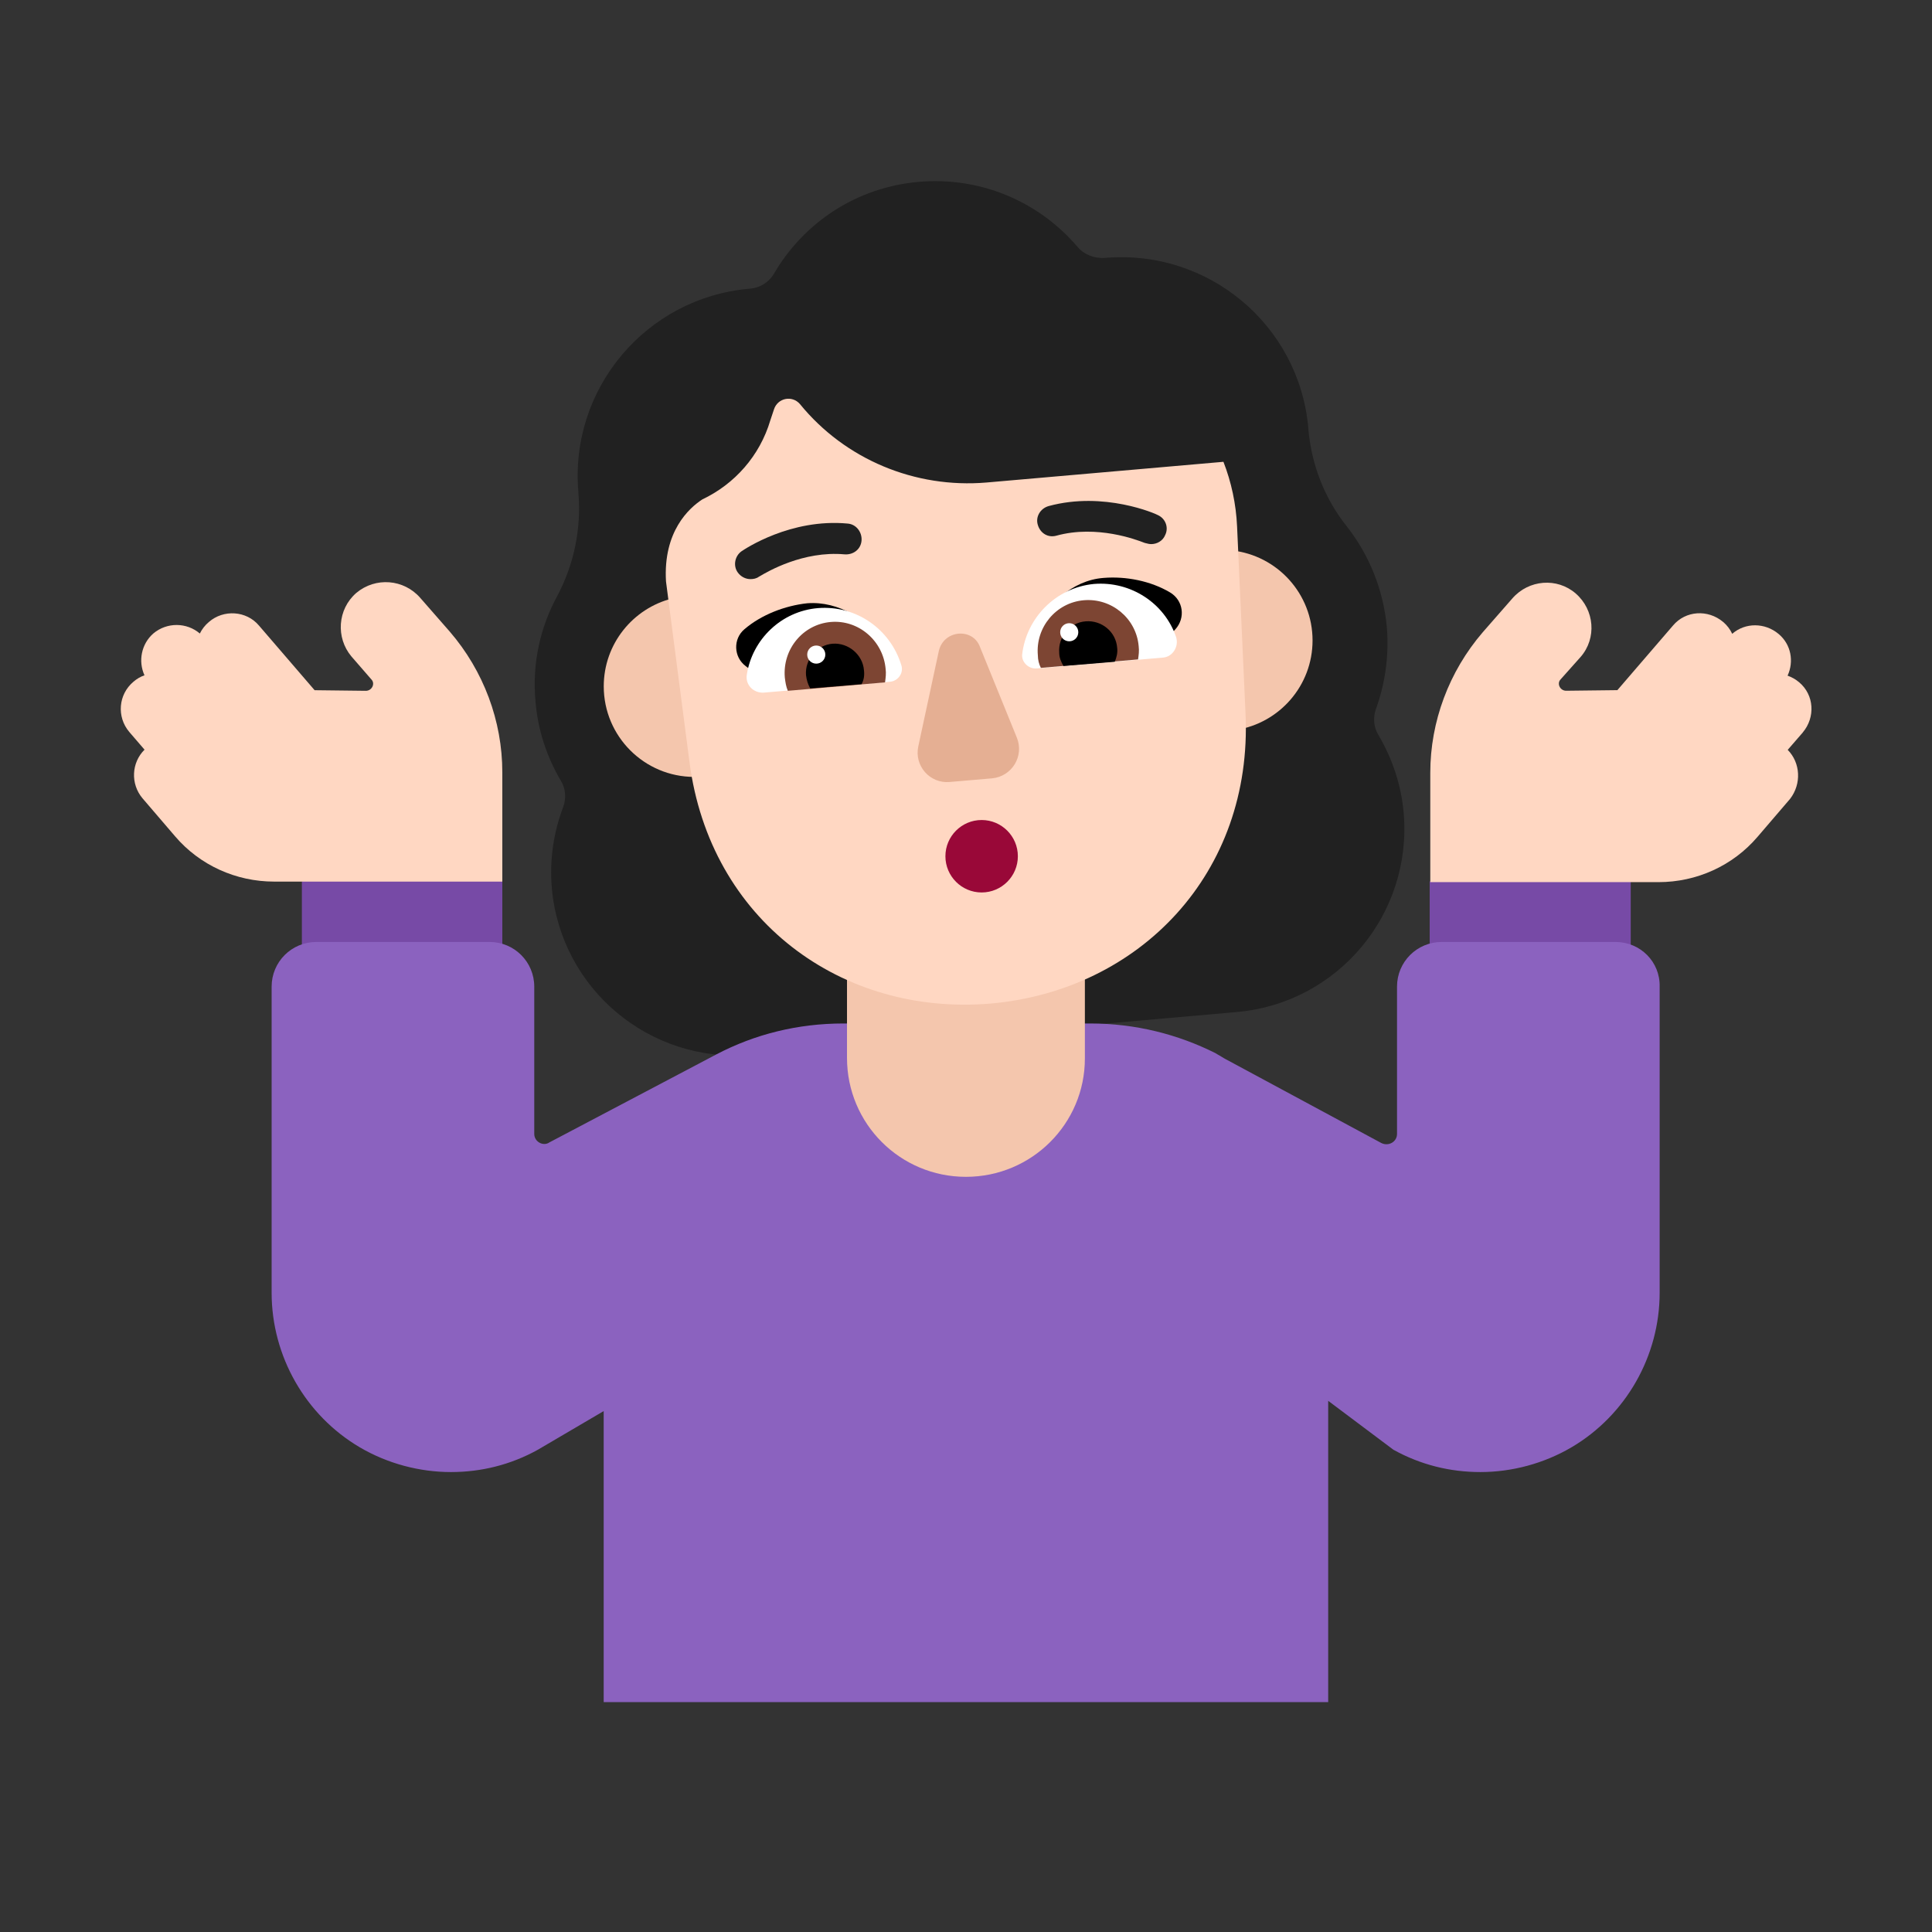 <svg fill="none" height="32" viewBox="0 0 32 32" width="32" xmlns="http://www.w3.org/2000/svg"><rect x="0" y="0" width="32" height="32" fill="#333333" stroke="none"/><path d="m22.97 10.382c-.06-.63-.3-1.2-.66-1.66-.37-.46-.59-1.03-.64-1.62v-.01c-.15-1.71-1.66-2.97-3.37-2.82-.17.01-.34-.05-.45-.18-.63-.74-1.59-1.17-2.63-1.08s-1.91.68-2.4 1.52c-.09.15-.24.24-.41.25-1.71.15-2.98 1.66-2.83 3.37v.01c.05.59-.07 1.18-.35 1.71-.28.51-.42 1.12-.36 1.75.04.48.19.92.42 1.31.08.13.09.29.04.43-.16.42-.23.87-.19 1.35.15 1.67 1.62 2.9 3.29 2.76l8.06-.71c1.67-.15 2.9-1.62 2.76-3.29-.04-.47-.19-.91-.42-1.3-.08-.13-.09-.29-.04-.43.15-.41.22-.88.18-1.36z" fill="#212121"/><path d="m8.32 14.602-1.601-.881-1.719.881v1.64h3.32z" fill="#774aa6"/><path d="m23.68 14.602 1.655-.881 1.675.881v1.64h-3.33z" fill="#774aa6"/><path d="m2.14 12.122.254.295c-.216.213-.236.565-.034.805 0 0 .19.22.54.63.41.48 1.01.75 1.64.75h3.78v-1.81c0-.85-.31-1.68-.87-2.33l-.49-.56c-.27-.31-.74-.35-1.06-.08-.31.27-.34.74-.08 1.05l.33.38c.07.07.01.19-.09.19l-.849-.01-.921-1.07c-.21-.25-.59-.27-.83-.06-.065.054-.115.12-.15.191-.215-.184-.542-.192-.77-.001-.199.174-.254.458-.147.693-.066.023-.128.059-.183.107-.25.21-.28.58-.07.83z" fill="#ffd7c2"/><path d="m29.86 12.132-.25.288c.212.214.231.563.04.811 0 0-.19.22-.54.63-.41.48-1.01.75-1.64.75h-3.78v-1.81c0-.85.31-1.68.87-2.33l.49-.56c.27-.31.74-.35 1.05-.08.31.27.35.74.08 1.05l-.33.37c-.07.07-.01.19.09.19l.849-.01.921-1.07c.21-.25.58-.27.83-.06.067.056.117.124.151.197.215-.189.542-.188.769.003.207.173.256.456.148.69.068.024.133.06.192.11.25.21.27.58.06.83z" fill="#ffd7c2"/><path d="m26.759 15.602h-2.88c-.41 0-.74.33-.74.74v2.44c0 .13-.14.21-.26.15l-2.58-1.39c-.04-.02-.08-.05-.12-.07l-.05-.03c-.62-.31-1.32-.49-2.07-.49h-4.09c-.76 0-1.47.18-2.1.51l-2.77 1.46c-.1.07-.25-.01-.25-.14v-2.44c0-.41-.33-.74-.74-.74h-2.87c-.41 0-.74.33-.74.74v5.07c0 1.05.56 2.03 1.46 2.56.46.27.99.41 1.51.41.5 0 .99-.12 1.44-.37l1.09-.64v4.82h12v-4.99l1.08.81c.45.25.94.37 1.44.37.52 0 1.05-.14 1.51-.41.9-.53 1.46-1.51 1.46-2.56v-5.07c.01-.41-.32-.74-.73-.74z" fill="#8b62bf"/><g fill="#f4c6ad"><path d="m15.999 19.492c-1.09 0-1.97-.88-1.97-1.97v-2.32c0-1.09.88-1.97 1.97-1.97s1.97.88 1.97 1.97v2.33c0 1.08-.88 1.96-1.97 1.96z"/><path d="m11.136 9.912c-.652.163-1.136.753-1.136 1.456 0 .828.672 1.5 1.5 1.5.03 0 .06-.001.09-.003z"/><path d="m20.477 12.089c.716-.114 1.263-.734 1.263-1.481 0-.773-.585-1.41-1.337-1.491z"/></g><path d="m11.634 8.271c-.221.143-.652.532-.603 1.359l.389 2.992c.34 2.62 2.52 4.21 4.99 4 2.47-.22 4.34-2.16 4.22-4.8l-.14-3.1c-.017-.378-.096-.739-.226-1.073l-3.925.343c-1.18.1-2.34-.38-3.09-1.3-.13-.15-.37-.1-.43.09l-.06.18c-.175.589-.592 1.056-1.125 1.309z" fill="#ffd7c2"/><path d="m18.279 9.572c-.53.04-.93.45-1.16.88.225.048.445.091.663.134.421.083.836.164 1.277.276l.41-.44c.17-.19.13-.48-.09-.61-.32-.19-.73-.27-1.1-.24z" fill="#000"/><path d="m13.37 9.992c.53-.04 1 .28 1.3.67-.253.104-.498.199-.741.293-.363.14-.722.279-1.099.447l-.48-.37c-.2-.15-.21-.45-.02-.61.28-.24.67-.39 1.04-.43z" fill="#000"/><path d="m19.48 10.552c-.19-.56-.75-.93-1.36-.88-.63.06-1.12.56-1.19 1.17-.01.13.11.24.24.23l2.09-.18c.16-.01.27-.18.22-.34z" fill="#fff"/><path d="m12.37 11.172c.09-.58.57-1.05 1.18-1.1.63-.05 1.2.35 1.38.95.04.13-.06.26-.19.27l-2.09.18c-.17.01-.31-.13-.28-.3z" fill="#fff"/><path d="m18.86 10.702c-.04-.46-.45-.8-.91-.76s-.8.45-.76.91c0 .08.02.15.05.21l1.61-.14c.01-.07.02-.14.01-.22z" fill="#7d4533"/><path d="m12.999 11.222c-.04-.47.3-.88.76-.92s.87.31.91.78c.01.07 0 .15-.01.22l-1.61.14c-.03-.07-.04-.14-.05-.22z" fill="#7d4533"/><path d="m17.984 10.291c-.27.02-.46.26-.44.52 0 .08.03.15.07.22l.85-.07c.03-.07.05-.15.04-.23-.02-.27-.26-.46-.52-.44z" fill="#000"/><path d="m13.79 10.662c.26-.02.5.18.52.44.01.08 0 .16-.04.23l-.85.07c-.04-.07-.06-.14-.07-.22-.02-.26.18-.5.44-.52z" fill="#000"/><path d="m17.86 10.472c0 .083-.067.15-.15.15-.083 0-.15-.067-.15-.15 0-.083.067-.15.15-.15.083 0 .15.067.15.15z" fill="#fff"/><path d="m13.67 10.842c0 .083-.067.15-.15.15-.083 0-.15-.067-.15-.15s.067-.15.15-.15c.083 0 .15.067.15.15z" fill="#fff"/><path d="m15.55 10.782-.34 1.58c-.07.32.19.62.52.59l.7-.06c.33-.03.54-.37.41-.68l-.61-1.5c-.12-.32-.6-.28-.68.07z" fill="#e5af93"/><path d="m18.979 8.997c.031.008.057.015.09.015.09 0 .19-.05.23-.15.06-.12.01-.27-.12-.33-.03-.02-.89-.4-1.81-.15-.14.04-.22.18-.18.31.04.14.17.22.31.18.67-.184 1.332.071 1.444.114.01.004.016.006.016.006.007.002.013.003.02.005z" fill="#212121"/><path d="m12.22 9.482c.05.07.13.11.21.11.05 0 .1-.01.14-.04 0 0 .008-.004.02-.011.116-.069.713-.422 1.4-.359.15.01.27-.09.28-.23s-.09-.27-.23-.28c-.945-.089-1.706.423-1.758.459l-.002.001c-.11.08-.14.24-.06.35z" fill="#212121"/><path d="m16.259 14.782c.331 0 .6-.269.6-.6s-.269-.6-.6-.6c-.331 0-.6.269-.6.6s.269.6.6.6z" fill="#990838"/></svg>